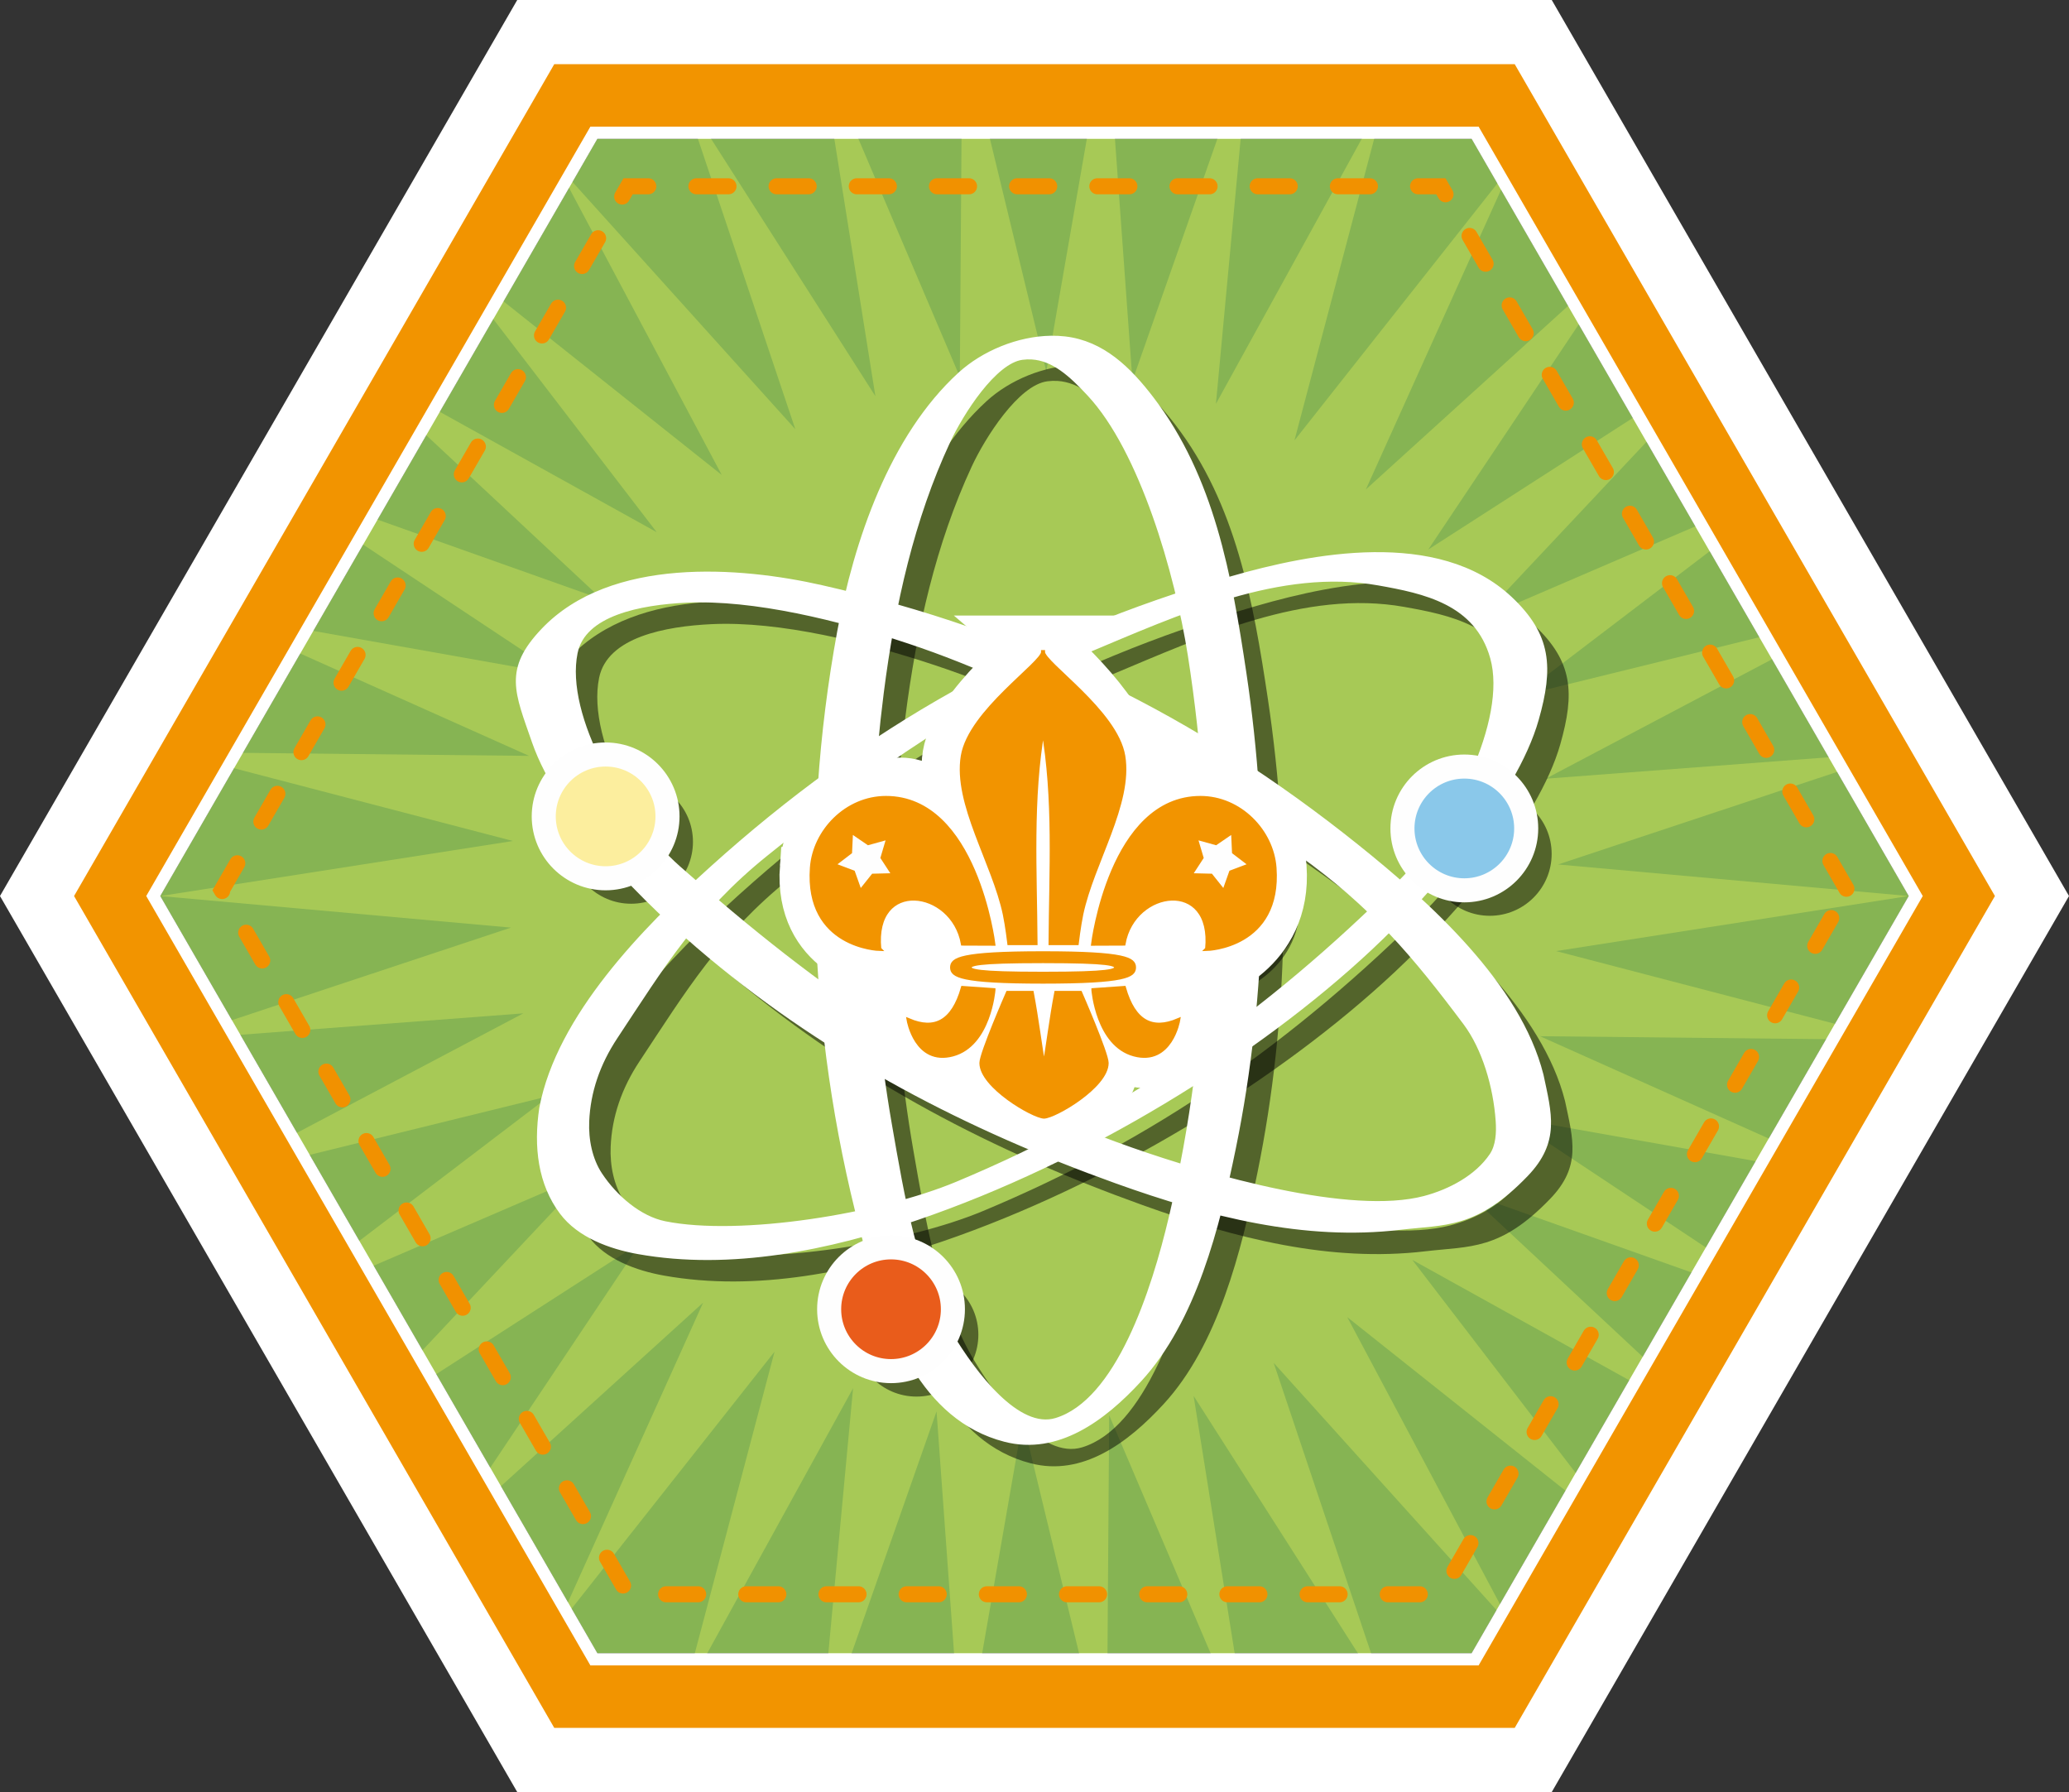 <?xml version="1.0" encoding="UTF-8" standalone="no"?>
<!-- Created with Inkscape (http://www.inkscape.org/) -->

<svg
   width="258.04mm"
   height="223.469mm"
   viewBox="0 0 258.04 223.469"
   version="1.1"
   id="svg1"
   xml:space="preserve"
   inkscape:version="1.3.2 (091e20e, 2023-11-25, custom)"
   sodipodi:docname="Especialidades.svg"
   xmlns:inkscape="http://www.inkscape.org/namespaces/inkscape"
   xmlns:sodipodi="http://sodipodi.sourceforge.net/DTD/sodipodi-0.dtd"
   xmlns="http://www.w3.org/2000/svg"
   xmlns:svg="http://www.w3.org/2000/svg"><rect x="0" y="0" width="258.04" height="223.469" fill="#333333" stroke="none"/><sodipodi:namedview
     id="namedview1"
     pagecolor="#ffffff"
     bordercolor="#000000"
     borderopacity="0.25"
     inkscape:showpageshadow="2"
     inkscape:pageopacity="0.0"
     inkscape:pagecheckerboard="0"
     inkscape:deskcolor="#d1d1d1"
     inkscape:document-units="mm"
     inkscape:zoom="0.5"
     inkscape:cx="8226"
     inkscape:cy="2653"
     inkscape:window-width="1920"
     inkscape:window-height="991"
     inkscape:window-x="-9"
     inkscape:window-y="-9"
     inkscape:window-maximized="1"
     inkscape:current-layer="layer3"
     showguides="true" /><defs
     id="defs1" /><g
     inkscape:groupmode="layer"
     id="layer3"
     inkscape:label="Capa 2"
     transform="translate(-2669.59,-872.439)"><g
       id="g841"
       inkscape:export-filename="CaminantesyRovers\asd.svg"
       inkscape:export-xdpi="96"
       inkscape:export-ydpi="96"
       transform="translate(597.562,298.311)"><path
         sodipodi:type="star"
         style="display:inline;fill:#86b453;fill-opacity:1;stroke:#86b453;stroke-width:8;stroke-linecap:round;stroke-linejoin:miter;stroke-miterlimit:29.8;stroke-dasharray:none;stroke-dashoffset:21.921;stroke-opacity:1;paint-order:fill markers stroke"
         id="path784"
         inkscape:flatsided="true"
         sodipodi:sides="6"
         sodipodi:cx="2183.8708"
         sodipodi:cy="711.20001"
         sodipodi:r1="104.42606"
         sodipodi:r2="66.092422"
         sodipodi:arg1="6.2931178e-09"
         sodipodi:arg2="0.52359879"
         inkscape:rounded="0"
         inkscape:randomized="0"
         d="m 2288.297,711.2 -52.213,90.436 -104.426,0 -52.213,-90.436 52.213,-90.436 104.426,0 z"
         inkscape:transform-center-x="2.7513333e-05"
         inkscape:transform-center-y="-8.9599999e-06"
         transform="translate(17.177,-25.338)" /><path
         sodipodi:type="star"
         style="display:inline;fill:#a7c956;fill-opacity:1;stroke:none;stroke-width:8;stroke-linecap:round;stroke-linejoin:miter;stroke-miterlimit:29.8;stroke-dasharray:none;stroke-dashoffset:21.921;stroke-opacity:1;paint-order:fill markers stroke"
         id="path785"
         inkscape:flatsided="false"
         sodipodi:sides="38"
         sodipodi:cx="2183.8708"
         sodipodi:cy="711.20001"
         sodipodi:r1="109.02294"
         sodipodi:r2="65.413765"
         sodipodi:arg1="0"
         sodipodi:arg2="0.1051533"
         inkscape:rounded="0"
         inkscape:randomized="0"
         d="m 2292.894,711.2 -43.971,6.866 42.484,11.079 -44.501,-0.465 40.081,17.92 -43.817,-7.783 36.584,24.273 -41.939,-14.889 32.09,29.963 -38.916,-21.589 26.721,34.837 -34.832,-27.7 20.622,38.76 -29.797,-33.055 13.962,41.625 -23.95,-37.509 6.92,43.356 -17.45,-40.94 -0.311,43.903 -10.473,-43.253 -7.533,43.253 -3.211,-44.387 -14.549,41.424 4.138,-44.31 -21.169,38.464 11.375,-43.025 -27.211,34.455 18.302,-40.566 -32.511,29.506 24.729,-37 -36.924,23.753 30.482,-32.425 -40.33,17.351 35.403,-26.966 -42.636,10.476 39.359,-20.771 -43.779,3.316 42.241,-14.009 -43.728,-3.935 43.971,-6.866 -42.484,-11.079 44.501,0.465 -40.081,-17.92 43.817,7.783 -36.584,-24.273 41.939,14.889 -32.09,-29.963 38.916,21.589 -26.721,-34.837 34.832,27.7 -20.622,-38.76 29.797,33.055 -13.962,-41.625 23.95,37.509 -6.92,-43.356 17.45,40.94 0.311,-43.903 10.473,43.253 7.533,-43.253 3.211,44.387 14.549,-41.424 -4.138,44.31 21.169,-38.464 -11.375,43.025 27.211,-34.455 -18.302,40.566 32.511,-29.506 -24.729,37 36.924,-23.753 -30.482,32.425 40.33,-17.351 -35.403,26.966 42.636,-10.476 -39.359,20.771 43.779,-3.316 -42.241,14.009 z"
         inkscape:transform-center-x="2.7513333e-05"
         inkscape:transform-center-y="-8.9599999e-06"
         transform="translate(17.177,-25.338)" /><path
         sodipodi:type="star"
         style="fill:none;stroke:#f19100;stroke-width:2;stroke-linecap:round;stroke-linejoin:miter;stroke-miterlimit:29.8;stroke-dasharray:4, 6;stroke-dashoffset:6;stroke-opacity:1;paint-order:fill markers stroke"
         id="path787"
         inkscape:flatsided="true"
         sodipodi:sides="6"
         sodipodi:cx="2183.8708"
         sodipodi:cy="711.20001"
         sodipodi:r1="101.37034"
         sodipodi:r2="66.092422"
         sodipodi:arg1="6.293118e-09"
         sodipodi:arg2="0.52359879"
         inkscape:rounded="0"
         inkscape:randomized="0"
         d="m 2285.241,711.2 -50.685,87.789 -101.37,0 -50.685,-87.789 50.685,-87.789 101.37,0 z"
         inkscape:transform-center-x="2.7513333e-05"
         inkscape:transform-center-y="-8.9599999e-06"
         transform="translate(17.177,-26.054)" /><path
         sodipodi:type="star"
         style="fill:none;stroke:#ffffff;stroke-width:8;stroke-linecap:round;stroke-linejoin:miter;stroke-miterlimit:29.8;stroke-dasharray:none;stroke-dashoffset:21.921;stroke-opacity:1;paint-order:fill markers stroke"
         id="path788"
         inkscape:flatsided="true"
         sodipodi:sides="6"
         sodipodi:cx="2183.8708"
         sodipodi:cy="711.20001"
         sodipodi:r1="113.64817"
         sodipodi:r2="66.092422"
         sodipodi:arg1="6.2931178e-09"
         sodipodi:arg2="0.52359879"
         inkscape:rounded="0"
         inkscape:randomized="0"
         d="m 2297.519,711.2 -56.824,98.422 -113.648,-10e-6 -56.824,-98.422 56.824,-98.422 113.648,0 z"
         inkscape:transform-center-x="2.7513333e-05"
         inkscape:transform-center-y="-8.9599999e-06"
         transform="translate(17.177,-25.338)" /><path
         sodipodi:type="star"
         style="fill:none;stroke:#f29400;stroke-width:8;stroke-linecap:round;stroke-linejoin:miter;stroke-miterlimit:29.8;stroke-dasharray:none;stroke-dashoffset:21.921;stroke-opacity:1;paint-order:fill markers stroke"
         id="path789"
         inkscape:flatsided="true"
         sodipodi:sides="6"
         sodipodi:cx="2183.8708"
         sodipodi:cy="711.20001"
         sodipodi:r1="115.40091"
         sodipodi:r2="66.092422"
         sodipodi:arg1="6.2931178e-09"
         sodipodi:arg2="0.52359879"
         inkscape:rounded="0"
         inkscape:randomized="0"
         d="m 2299.272,711.2 -57.7,99.94 -115.401,0 -57.7,-99.94 57.7,-99.94 115.401,0 z"
         inkscape:transform-center-x="2.7513333e-05"
         inkscape:transform-center-y="-8.9599999e-06"
         transform="translate(17.177,-25.338)" /><path
         sodipodi:type="star"
         style="fill:none;stroke:#ffffff;stroke-width:8;stroke-linecap:round;stroke-linejoin:miter;stroke-miterlimit:29.8;stroke-dasharray:none;stroke-dashoffset:21.921;stroke-opacity:1;paint-order:fill markers stroke"
         id="path790"
         inkscape:flatsided="true"
         sodipodi:sides="6"
         sodipodi:cx="2183.8708"
         sodipodi:cy="711.20001"
         sodipodi:r1="124.40124"
         sodipodi:r2="66.092422"
         sodipodi:arg1="6.2931178e-09"
         sodipodi:arg2="0.52359879"
         inkscape:rounded="0"
         inkscape:randomized="0"
         d="m 2308.272,711.2 -62.201,107.735 -124.401,0 -62.201,-107.735 62.201,-107.735 124.401,0 z"
         inkscape:transform-center-x="2.7513333e-05"
         inkscape:transform-center-y="-8.9599999e-06"
         transform="translate(17.177,-25.338)" /><g
         id="g824"
         transform="translate(100.337,-214.008)"
         style="fill:#000000;fill-opacity:0.5;stroke:none;stroke-width:1.7;stroke-dasharray:none;stroke-opacity:0.5"><g
           id="g798"
           style="display:inline;fill:#000000;fill-opacity:0.5;stroke:none;stroke-width:1.7;stroke-dasharray:none;stroke-opacity:0.5"><path
             id="path791"
             style="display:inline;fill:#000000;fill-opacity:0.5;stroke:none;stroke-width:1.7;stroke-linecap:round;stroke-linejoin:round;stroke-miterlimit:29.8;stroke-dasharray:none;stroke-dashoffset:21.921;stroke-opacity:0.5;paint-order:fill markers stroke"
             d="m 2105.948,833.678 c -4.016,0.057 -8.311,1.829 -11.21,4.479 -8.461,7.736 -12.889,20.718 -14.967,31.992 -4.682,25.401 -3.463,51.788 3.461,76.8 2.788,10.069 6.907,21.06 17.025,23.667 6.414,1.652 12.074,-2.515 16.557,-7.39 6.773,-7.365 9.688,-19.009 11.693,-28.812 3.951,-19.312 4.228,-39.625 1.31,-59.12 -1.829,-12.219 -3.992,-24.336 -11.506,-34.144 -2.819,-3.68 -6.059,-6.859 -10.664,-7.39 -0.557,-0.064 -1.125,-0.091 -1.699,-0.083 z m -2.395,1.958 c 2.845,0.169 5.075,2.251 7.329,4.67 6.579,7.06 11.004,22.367 12.62,32.656 3.64,23.181 3.02,47.354 -2.364,70.18 -2.168,9.189 -6.633,23.101 -14.5,25.48 -4.987,1.508 -10.511,-5.943 -13.436,-10.813 -4.396,-7.32 -6.036,-17.254 -7.595,-26.199 -3.072,-17.624 -3.287,-36.161 -1.018,-53.952 1.423,-11.151 3.853,-21.788 8.292,-31.346 1.689,-3.637 5.833,-10.142 9.414,-10.626 0.433,-0.059 0.852,-0.074 1.259,-0.05 z" /><path
             id="path792"
             style="display:inline;fill:#000000;fill-opacity:0.5;stroke:none;stroke-width:1.7;stroke-linecap:round;stroke-linejoin:round;stroke-miterlimit:29.8;stroke-dasharray:none;stroke-dashoffset:21.921;stroke-opacity:0.5;paint-order:fill markers stroke"
             d="m 2166.873,925.421 c -2.808,-11.115 -13.999,-21.227 -22.946,-28.396 -20.158,-16.15 -41.331,-26.51 -66.641,-32.251 -10.189,-2.311 -26.12,-3.556 -34.529,5.313 -4.557,4.807 -3.235,7.393 -1.062,13.651 3.282,9.452 14.142,20.178 21.827,26.586 15.14,12.623 32.108,21.425 50.661,28.084 11.629,4.173 23.432,7.166 35.258,5.765 5.599,-0.664 9.351,-0.065 15.593,-6.556 3.889,-4.044 2.858,-7.37 1.84,-12.196 z m -5.789,10.083 c -1.879,2.793 -5.312,4.595 -8.509,5.436 -9.333,2.453 -26.896,-2.616 -36.724,-6.064 -22.142,-7.768 -38.974,-19.626 -56.531,-35.175 -7.068,-6.26 -14.542,-18.978 -12.912,-27.033 1.033,-5.107 8.339,-6.429 14.013,-6.7 8.529,-0.407 19.246,2.256 27.864,5.118 16.978,5.637 34.202,16.01 48.798,26.431 9.149,6.532 14.391,12.782 20.709,21.218 2.404,3.21 3.807,8.009 4.109,12.331 0.105,1.501 0.023,3.191 -0.817,4.44 z"
             sodipodi:nodetypes="sssssssassassssssssaa" /><path
             id="path794"
             style="fill:#000000;fill-opacity:0.5;stroke:none;stroke-width:1.7;stroke-linecap:round;stroke-linejoin:round;stroke-miterlimit:29.8;stroke-dasharray:none;stroke-dashoffset:21.921;stroke-opacity:0.5;paint-order:fill markers stroke"
             d="m 2042.626,929.498 c 2.157,-11.26 12.674,-22.072 21.189,-29.749 19.184,-17.295 39.718,-28.87 64.651,-36.075 10.037,-2.901 25.671,-5.93 34.581,2.435 4.829,4.533 5.049,8.449 3.244,14.823 -2.726,9.627 -13.341,21.563 -20.64,28.406 -14.38,13.483 -35.747,26.544 -56.482,33.63 -11.015,3.764 -23.205,6.286 -34.664,4.235 -3.47,-0.621 -7.287,-2.022 -9.4,-4.844 -2.617,-3.495 -3.216,-7.985 -2.481,-12.862 z m 6.895,8.406 c 1.889,2.861 4.975,5.535 8.216,6.188 9.46,1.906 26.962,-0.936 36.573,-4.95 21.652,-9.043 38.758,-21.133 55.38,-37.678 6.692,-6.66 13.737,-20.289 11.516,-28.202 -1.99,-7.089 -8.734,-8.439 -14.38,-9.445 -12.347,-2.201 -25.079,3.673 -36.647,8.517 -14.548,6.092 -26.002,14.07 -39.968,25.324 -8.753,7.053 -12.961,14.061 -18.777,22.85 -2.213,3.344 -3.428,6.894 -3.583,10.631 -0.097,2.321 0.389,4.827 1.669,6.766 z"
             sodipodi:nodetypes="ssssssaaasassssaassaa" /><circle
             style="display:inline;fill:#000000;fill-opacity:0.5;stroke:none;stroke-width:1.7;stroke-linecap:round;stroke-linejoin:round;stroke-miterlimit:29.8;stroke-dasharray:none;stroke-dashoffset:21.921;stroke-opacity:0.5;paint-order:fill markers stroke"
             id="circle796"
             cx="2050.398"
             cy="893.115"
             r="7.717" /><circle
             style="display:inline;fill:#000000;fill-opacity:0.5;stroke:none;stroke-width:1.7;stroke-linecap:round;stroke-linejoin:round;stroke-miterlimit:29.8;stroke-dasharray:none;stroke-dashoffset:21.921;stroke-opacity:0.5;paint-order:fill markers stroke"
             id="circle797"
             cx="2085.992"
             cy="954.573"
             r="7.717" /><circle
             style="display:inline;fill:#000000;fill-opacity:0.5;stroke:none;stroke-width:1.7;stroke-linecap:round;stroke-linejoin:round;stroke-miterlimit:29.8;stroke-dasharray:none;stroke-dashoffset:21.921;stroke-opacity:0.5;paint-order:fill markers stroke"
             id="circle798"
             cx="2157.492"
             cy="894.618"
             r="7.717" /></g><path
           id="path812"
           style="fill:#000000;fill-opacity:0.5;stroke:none;stroke-width:1.7;stroke-linecap:round;stroke-linejoin:miter;stroke-miterlimit:10;stroke-dasharray:none;stroke-dashoffset:21.921;stroke-opacity:0.5;paint-order:fill markers stroke"
           d="m 2104.673,872.067 c 0,0 -9.843,8.001 -10.758,13.517 -0.985,5.937 5.258,13.256 6.267,19.736 l 0.561,3.603 3.274,-18.653 1.606,5.556 3.539,13.097 c 0,0 0.26,-2.168 0.561,-3.603 1.348,-6.418 6.223,-13.799 5.239,-19.736 -0.915,-5.517 -10.29,-13.517 -10.29,-13.517 z m -28.55,27.455 c -0.713,9.867 8.221,11.341 8.221,11.341 -0.872,-8.924 9.362,-8.82 10.607,-1.884 l 3.798,0.015 c 0,0 -3.55,-19.212 -11.579,-19.209 -8.029,0.003 -10.717,5.175 -11.046,9.737 z m 35.073,9.471 3.799,-0.015 c 1.245,-6.936 11.291,-5.808 10.419,3.116 0,0 9.121,-2.704 8.408,-12.572 -0.33,-4.563 -3.732,-10.293 -11.761,-10.296 -8.029,-0.003 -10.865,19.767 -10.865,19.767 z m -6.242,1.19 c -10.39,0 -31.446,-3.898 -11.344,1.769 0.941,0.265 0.954,1.769 11.344,1.769 10.39,0 10.367,-1.768 11.344,-1.769 14.784,-0.023 -0.954,-1.769 -11.344,-1.769 z m 0,0.983 c 8.473,0 9.107,0.352 9.107,0.786 0,0.434 -0.657,0.786 -9.107,0.786 -8.45,0 -9.154,-0.352 -9.154,-0.786 0,-0.434 0.681,-0.786 9.154,-0.786 z m -10.002,3.346 c -1.222,4.257 -3.51,5.407 -6.76,4.022 0,0 0.936,5.487 5.49,4.266 4.554,-1.22 5.084,-8.022 5.084,-8.022 z m 20.097,0 -3.815,0.266 c 0,0 0.531,6.802 5.085,8.022 4.554,1.22 5.49,-4.266 5.49,-4.266 -3.25,1.385 -5.537,0.235 -6.76,-4.022 z m -14.486,0.609 c 0,0 -3.297,7.546 -3.297,8.746 0,7.461 15.622,7.461 15.622,0 0,-1.201 -3.297,-8.746 -3.297,-8.746 l -4.316,6.879 -1.717,-6.879 z"
           sodipodi:nodetypes="sssccccssssccccsccssccssssscsscccccccscccscsccccc" /><g
           id="g820"
           style="fill:#000000;fill-opacity:0.5;stroke:none;stroke-width:1.7;stroke-dasharray:none;stroke-opacity:0.5"><path
             style="fill:#000000;fill-opacity:0.5;stroke:none;stroke-width:1.7;stroke-linecap:square;stroke-linejoin:miter;stroke-miterlimit:29.8;stroke-dasharray:none;stroke-dashoffset:21.921;stroke-opacity:0.5;paint-order:fill markers stroke"
             d="m 2084.531,909.647 c 0,0 -9.121,-0.257 -8.408,-10.125 0.33,-4.563 4.327,-8.706 9.233,-8.708 11.152,-0.004 13.393,18.179 13.393,18.179 l -3.799,-0.015 c -1.245,-6.936 -11.291,-8.256 -10.42,0.668 z"
             id="path813"
             sodipodi:nodetypes="csscccc" /><path
             style="fill:#000000;fill-opacity:0.5;stroke:none;stroke-width:1.7;stroke-linecap:square;stroke-linejoin:miter;stroke-miterlimit:29.8;stroke-dasharray:none;stroke-dashoffset:21.921;stroke-opacity:0.5;paint-order:fill markers stroke"
             d="m 2125.414,909.647 c 0,0 9.121,-0.257 8.408,-10.125 -0.33,-4.563 -4.327,-8.706 -9.233,-8.708 -11.152,-0.004 -13.393,18.179 -13.393,18.179 l 3.799,-0.015 c 1.245,-6.936 11.291,-8.256 10.42,0.668 z"
             id="path814"
             sodipodi:nodetypes="csscccc" /><path
             style="fill:#000000;fill-opacity:0.5;stroke:none;stroke-width:1.7;stroke-linecap:square;stroke-linejoin:miter;stroke-miterlimit:29.8;stroke-dasharray:none;stroke-dashoffset:21.921;stroke-opacity:0.5;paint-order:fill markers stroke"
             d="m 2104.953,872.628 c 0,1.402 -9.095,7.439 -10.009,12.956 -0.985,5.937 3.891,13.318 5.238,19.736 0.301,1.435 0.561,3.603 0.561,3.603 h 3.274 c -0.055,-8.99 -0.627,-17.979 0.935,-26.847 1.562,8.868 0.99,17.857 0.935,26.847 h 3.274 c 0,0 0.26,-2.169 0.561,-3.603 1.348,-6.418 6.223,-13.799 5.238,-19.736 -0.915,-5.517 -10.009,-11.554 -10.009,-12.956"
             id="path815"
             sodipodi:nodetypes="csscccccssc" /><path
             id="path817"
             style="fill:#000000;fill-opacity:0.5;stroke:none;stroke-width:1.7;stroke-linecap:square;stroke-linejoin:miter;stroke-miterlimit:29.8;stroke-dasharray:none;stroke-dashoffset:21.921;stroke-opacity:0.5;paint-order:fill markers stroke"
             d="m 2104.953,910.183 c -10.39,0 -11.344,0.792 -11.344,1.769 0,0.977 0.954,1.769 11.344,1.769 10.39,0 11.344,-0.792 11.344,-1.769 0,-0.977 -0.954,-1.769 -11.344,-1.769 z m 0,0.983 c 8.473,0 9.107,0.352 9.107,0.786 0,0.434 -0.657,0.786 -9.107,0.786 -8.45,0 -9.154,-0.352 -9.154,-0.786 0,-0.434 0.681,-0.786 9.154,-0.786 z" /><path
             style="fill:#000000;fill-opacity:0.5;stroke:none;stroke-width:1.7;stroke-linecap:square;stroke-linejoin:miter;stroke-miterlimit:29.8;stroke-dasharray:none;stroke-dashoffset:21.921;stroke-opacity:0.5;paint-order:fill markers stroke"
             d="m 2098.765,914.778 -3.815,-0.266 c -1.222,4.257 -3.51,5.407 -6.76,4.022 0,0 0.936,5.487 5.49,4.266 4.554,-1.22 5.085,-8.022 5.085,-8.022 z"
             id="path818"
             sodipodi:nodetypes="ccczc" /><path
             style="fill:#000000;fill-opacity:0.5;stroke:none;stroke-width:1.7;stroke-linecap:square;stroke-linejoin:miter;stroke-miterlimit:29.8;stroke-dasharray:none;stroke-dashoffset:21.921;stroke-opacity:0.5;paint-order:fill markers stroke"
             d="m 2111.233,914.778 3.815,-0.266 c 1.222,4.257 3.51,5.407 6.76,4.022 0,0 -0.936,5.487 -5.49,4.266 -4.554,-1.22 -5.085,-8.022 -5.085,-8.022 z"
             id="path819"
             sodipodi:nodetypes="ccczc" /><path
             style="fill:#000000;fill-opacity:0.5;stroke:none;stroke-width:1.7;stroke-linecap:square;stroke-linejoin:miter;stroke-miterlimit:29.8;stroke-dasharray:none;stroke-dashoffset:21.921;stroke-opacity:0.5;paint-order:fill markers stroke"
             d="m 2106.595,915.121 h 2.993 c 0,0 3.297,7.546 3.297,8.746 0,2.888 -6.434,6.637 -7.811,6.688 -1.377,-0.051 -7.811,-3.8 -7.811,-6.688 0,-1.201 3.297,-8.746 3.297,-8.746 h 2.993 c 0.618,3.275 0.995,6.429 1.52,9.518 0.526,-3.089 0.902,-6.243 1.52,-9.518 z"
             id="path820"
             sodipodi:nodetypes="ccscscccc" /></g><path
           sodipodi:type="star"
           style="fill:#000000;fill-opacity:0.5;stroke:none;stroke-width:1.7;stroke-linecap:square;stroke-linejoin:miter;stroke-miterlimit:29.8;stroke-dasharray:none;stroke-dashoffset:21.921;stroke-opacity:0.5;paint-order:fill markers stroke"
           id="path821"
           inkscape:flatsided="false"
           sodipodi:sides="5"
           sodipodi:cx="2082.8"
           sodipodi:cy="898.57458"
           sodipodi:r1="0.42899281"
           sodipodi:r2="0.22981399"
           sodipodi:arg1="0.48088728"
           sodipodi:arg2="1.1092058"
           inkscape:rounded="0"
           inkscape:randomized="0"
           d="m 2083.18,898.773 -0.278,0.007 -0.173,0.217 -0.093,-0.262 -0.26,-0.098 0.221,-0.169 0.013,-0.278 0.229,0.157 0.268,-0.074 -0.079,0.267 z"
           inkscape:transform-center-x="0.022026459"
           inkscape:transform-center-y="0.019462336" /><path
           sodipodi:type="star"
           style="fill:#000000;fill-opacity:0.5;stroke:none;stroke-width:1.7;stroke-linecap:square;stroke-linejoin:miter;stroke-miterlimit:29.8;stroke-dasharray:none;stroke-dashoffset:21.921;stroke-opacity:0.5;paint-order:fill markers stroke"
           id="path822"
           inkscape:flatsided="false"
           sodipodi:sides="5"
           sodipodi:cx="2082.8"
           sodipodi:cy="898.57458"
           sodipodi:r1="0.42899281"
           sodipodi:r2="0.22981399"
           sodipodi:arg1="0.48088728"
           sodipodi:arg2="1.1092058"
           inkscape:rounded="0"
           inkscape:randomized="0"
           d="m 2083.18,898.773 -0.278,0.007 -0.173,0.217 -0.093,-0.262 -0.26,-0.098 0.221,-0.169 0.013,-0.278 0.229,0.157 0.268,-0.074 -0.079,0.267 z"
           inkscape:transform-center-x="-0.022076321"
           inkscape:transform-center-y="0.019462336"
           transform="matrix(-1,0,0,1,4209.653,0)" /></g><g
         id="g840"
         transform="translate(97.162,-217.183)"><g
           id="g829"
           style="display:inline"><path
             id="path825"
             style="display:inline;fill:#ffffff;fill-opacity:1;stroke:#ffffff;stroke-width:1;stroke-linecap:round;stroke-linejoin:round;stroke-miterlimit:29.8;stroke-dasharray:none;stroke-dashoffset:21.921;stroke-opacity:1;paint-order:fill markers stroke"
             d="m 2105.948,833.678 c -4.016,0.057 -8.311,1.829 -11.21,4.479 -8.461,7.736 -12.889,20.718 -14.967,31.992 -4.682,25.401 -3.463,51.788 3.461,76.8 2.788,10.069 6.907,21.06 17.025,23.667 6.414,1.652 12.074,-2.515 16.557,-7.39 6.773,-7.365 9.688,-19.009 11.693,-28.812 3.951,-19.312 4.228,-39.625 1.31,-59.12 -1.829,-12.219 -3.992,-24.336 -11.506,-34.144 -2.819,-3.68 -6.059,-6.859 -10.664,-7.39 -0.557,-0.064 -1.125,-0.091 -1.699,-0.083 z m -2.395,1.958 c 2.845,0.169 5.075,2.251 7.329,4.67 6.579,7.06 11.004,22.367 12.62,32.656 3.64,23.181 3.02,47.354 -2.364,70.18 -2.168,9.189 -6.633,23.101 -14.5,25.48 -4.987,1.508 -10.511,-5.943 -13.436,-10.813 -4.396,-7.32 -6.036,-17.254 -7.595,-26.199 -3.072,-17.624 -3.287,-36.161 -1.018,-53.952 1.423,-11.151 3.853,-21.788 8.292,-31.346 1.689,-3.637 5.833,-10.142 9.414,-10.626 0.433,-0.059 0.852,-0.074 1.259,-0.05 z" /><path
             id="path826"
             style="display:inline;fill:#ffffff;fill-opacity:1;stroke:#ffffff;stroke-width:1;stroke-linecap:round;stroke-linejoin:round;stroke-miterlimit:29.8;stroke-dasharray:none;stroke-dashoffset:21.921;stroke-opacity:1;paint-order:fill markers stroke"
             d="m 2166.873,925.421 c -2.808,-11.115 -13.999,-21.227 -22.946,-28.396 -20.158,-16.15 -41.331,-26.51 -66.641,-32.251 -10.189,-2.311 -26.12,-3.556 -34.529,5.313 -4.557,4.807 -3.235,7.393 -1.062,13.651 3.282,9.452 14.142,20.178 21.827,26.586 15.14,12.623 32.108,21.425 50.661,28.084 11.629,4.173 23.432,7.166 35.258,5.765 5.599,-0.664 9.351,-0.065 15.593,-6.556 3.889,-4.044 2.858,-7.37 1.84,-12.196 z m -5.789,10.083 c -1.879,2.793 -5.312,4.595 -8.509,5.436 -9.333,2.453 -26.896,-2.616 -36.724,-6.064 -22.142,-7.768 -38.974,-19.626 -56.531,-35.175 -7.068,-6.26 -14.542,-18.978 -12.912,-27.033 1.033,-5.107 8.339,-6.429 14.013,-6.7 8.529,-0.407 19.246,2.256 27.864,5.118 16.978,5.637 34.202,16.01 48.798,26.431 9.149,6.532 14.391,12.782 20.709,21.218 2.404,3.21 3.807,8.009 4.109,12.331 0.105,1.501 0.023,3.191 -0.817,4.44 z"
             sodipodi:nodetypes="sssssssassassssssssaa" /><path
             id="path827"
             style="fill:#ffffff;fill-opacity:1;stroke:#ffffff;stroke-width:1;stroke-linecap:round;stroke-linejoin:round;stroke-miterlimit:29.8;stroke-dasharray:none;stroke-dashoffset:21.921;stroke-opacity:1;paint-order:fill markers stroke"
             d="m 2042.626,929.498 c 2.157,-11.26 12.674,-22.072 21.189,-29.749 19.184,-17.295 39.718,-28.87 64.651,-36.075 10.037,-2.901 25.671,-5.93 34.581,2.435 4.829,4.533 5.049,8.449 3.244,14.823 -2.726,9.627 -13.341,21.563 -20.64,28.406 -14.38,13.483 -35.747,26.544 -56.482,33.63 -11.015,3.764 -23.205,6.286 -34.664,4.235 -3.47,-0.621 -7.287,-2.022 -9.4,-4.844 -2.617,-3.495 -3.216,-7.985 -2.481,-12.862 z m 6.895,8.406 c 1.889,2.861 4.975,5.535 8.216,6.188 9.46,1.906 26.962,-0.936 36.573,-4.95 21.652,-9.043 38.758,-21.133 55.38,-37.678 6.692,-6.66 13.737,-20.289 11.516,-28.202 -1.99,-7.089 -8.734,-8.439 -14.38,-9.445 -12.347,-2.201 -25.079,3.673 -36.647,8.517 -14.548,6.092 -26.002,14.07 -39.968,25.324 -8.753,7.053 -12.961,14.061 -18.777,22.85 -2.213,3.344 -3.428,6.894 -3.583,10.631 -0.097,2.321 0.389,4.827 1.669,6.766 z"
             sodipodi:nodetypes="ssssssaaasassssaassaa" /><circle
             style="display:inline;fill:#fcee9e;fill-opacity:1;stroke:#fefefe;stroke-width:3;stroke-linecap:round;stroke-linejoin:round;stroke-miterlimit:29.8;stroke-dasharray:none;stroke-dashoffset:21.921;stroke-opacity:1;paint-order:fill markers stroke"
             id="circle827"
             cx="2050.398"
             cy="893.115"
             r="7.717" /><circle
             style="display:inline;fill:#e95c1b;fill-opacity:1;stroke:#fefefe;stroke-width:3;stroke-linecap:round;stroke-linejoin:round;stroke-miterlimit:29.8;stroke-dasharray:none;stroke-dashoffset:21.921;stroke-opacity:1;paint-order:fill markers stroke"
             id="circle828"
             cx="2085.992"
             cy="954.573"
             r="7.717" /><circle
             style="display:inline;fill:#8ac8ea;fill-opacity:1;stroke:#fefefe;stroke-width:3;stroke-linecap:round;stroke-linejoin:round;stroke-miterlimit:29.8;stroke-dasharray:none;stroke-dashoffset:21.921;stroke-opacity:1;paint-order:fill markers stroke"
             id="circle829"
             cx="2157.492"
             cy="894.618"
             r="7.717" /></g><path
           id="path830"
           style="fill:none;fill-opacity:1;stroke:#ffffff;stroke-width:8;stroke-linecap:round;stroke-linejoin:miter;stroke-miterlimit:10;stroke-dasharray:none;stroke-dashoffset:21.921;stroke-opacity:1;paint-order:fill markers stroke"
           d="m 2104.673,872.067 c 0,0 -9.843,8.001 -10.758,13.517 -0.985,5.937 5.258,13.256 6.267,19.736 l 0.561,3.603 3.274,-18.653 1.606,5.556 3.539,13.097 c 0,0 0.26,-2.168 0.561,-3.603 1.348,-6.418 6.223,-13.799 5.239,-19.736 -0.915,-5.517 -10.29,-13.517 -10.29,-13.517 z m -28.55,27.455 c -0.713,9.867 8.221,11.341 8.221,11.341 -0.872,-8.924 9.362,-8.82 10.607,-1.884 l 3.798,0.015 c 0,0 -3.55,-19.212 -11.579,-19.209 -8.029,0.003 -10.717,5.175 -11.046,9.737 z m 35.073,9.471 3.799,-0.015 c 1.245,-6.936 11.291,-5.808 10.419,3.116 0,0 9.121,-2.704 8.408,-12.572 -0.33,-4.563 -3.732,-10.293 -11.761,-10.296 -8.029,-0.003 -10.865,19.767 -10.865,19.767 z m -6.242,1.19 c -10.39,0 -31.446,-3.898 -11.344,1.769 0.941,0.265 0.954,1.769 11.344,1.769 10.39,0 10.367,-1.768 11.344,-1.769 14.784,-0.023 -0.954,-1.769 -11.344,-1.769 z m 0,0.983 c 8.473,0 9.107,0.352 9.107,0.786 0,0.434 -0.657,0.786 -9.107,0.786 -8.45,0 -9.154,-0.352 -9.154,-0.786 0,-0.434 0.681,-0.786 9.154,-0.786 z m -10.002,3.346 c -1.222,4.257 -3.51,5.407 -6.76,4.022 0,0 0.936,5.487 5.49,4.266 4.554,-1.22 5.084,-8.022 5.084,-8.022 z m 20.097,0 -3.815,0.266 c 0,0 0.531,6.802 5.085,8.022 4.554,1.22 5.49,-4.266 5.49,-4.266 -3.25,1.385 -5.537,0.235 -6.76,-4.022 z m -14.486,0.609 c 0,0 -3.297,7.546 -3.297,8.746 0,7.461 15.622,7.461 15.622,0 0,-1.201 -3.297,-8.746 -3.297,-8.746 l -4.316,6.879 -1.717,-6.879 z"
           sodipodi:nodetypes="sssccccssssccccsccssccssssscsscccccccscccscsccccc" /><g
           id="g838"><path
             style="fill:#f29400;fill-opacity:1;stroke:#f29400;stroke-width:0.5;stroke-linecap:square;stroke-linejoin:miter;stroke-miterlimit:29.8;stroke-dasharray:none;stroke-dashoffset:21.921;stroke-opacity:1;paint-order:fill markers stroke"
             d="m 2084.531,909.647 c 0,0 -9.121,-0.257 -8.408,-10.125 0.33,-4.563 4.327,-8.706 9.233,-8.708 11.152,-0.004 13.393,18.179 13.393,18.179 l -3.799,-0.015 c -1.245,-6.936 -11.291,-8.256 -10.42,0.668 z"
             id="path831"
             sodipodi:nodetypes="csscccc" /><path
             style="fill:#f29400;fill-opacity:1;stroke:#f29400;stroke-width:0.5;stroke-linecap:square;stroke-linejoin:miter;stroke-miterlimit:29.8;stroke-dasharray:none;stroke-dashoffset:21.921;stroke-opacity:1;paint-order:fill markers stroke"
             d="m 2125.414,909.647 c 0,0 9.121,-0.257 8.408,-10.125 -0.33,-4.563 -4.327,-8.706 -9.233,-8.708 -11.152,-0.004 -13.393,18.179 -13.393,18.179 l 3.799,-0.015 c 1.245,-6.936 11.291,-8.256 10.42,0.668 z"
             id="path832"
             sodipodi:nodetypes="csscccc" /><path
             style="fill:#f29400;fill-opacity:1;stroke:#f29400;stroke-width:0.5;stroke-linecap:square;stroke-linejoin:miter;stroke-miterlimit:29.8;stroke-dasharray:none;stroke-dashoffset:21.921;stroke-opacity:1;paint-order:fill markers stroke"
             d="m 2104.953,872.628 c 0,1.402 -9.095,7.439 -10.009,12.956 -0.985,5.937 3.891,13.318 5.238,19.736 0.301,1.435 0.561,3.603 0.561,3.603 h 3.274 c -0.055,-8.99 -0.627,-17.979 0.935,-26.847 1.562,8.868 0.99,17.857 0.935,26.847 h 3.274 c 0,0 0.26,-2.169 0.561,-3.603 1.348,-6.418 6.223,-13.799 5.238,-19.736 -0.915,-5.517 -10.009,-11.554 -10.009,-12.956"
             id="path833"
             sodipodi:nodetypes="csscccccssc" /><path
             id="path834"
             style="fill:#f29400;fill-opacity:1;stroke:#f29400;stroke-width:0.5;stroke-linecap:square;stroke-linejoin:miter;stroke-miterlimit:29.8;stroke-dasharray:none;stroke-dashoffset:21.921;stroke-opacity:1;paint-order:fill markers stroke"
             d="m 2104.953,910.183 c -10.39,0 -11.344,0.792 -11.344,1.769 0,0.977 0.954,1.769 11.344,1.769 10.39,0 11.344,-0.792 11.344,-1.769 0,-0.977 -0.954,-1.769 -11.344,-1.769 z m 0,0.983 c 8.473,0 9.107,0.352 9.107,0.786 0,0.434 -0.657,0.786 -9.107,0.786 -8.45,0 -9.154,-0.352 -9.154,-0.786 0,-0.434 0.681,-0.786 9.154,-0.786 z" /><path
             style="fill:#f29400;fill-opacity:1;stroke:#f29400;stroke-width:0.5;stroke-linecap:square;stroke-linejoin:miter;stroke-miterlimit:29.8;stroke-dasharray:none;stroke-dashoffset:21.921;stroke-opacity:1;paint-order:fill markers stroke"
             d="m 2098.765,914.778 -3.815,-0.266 c -1.222,4.257 -3.51,5.407 -6.76,4.022 0,0 0.936,5.487 5.49,4.266 4.554,-1.22 5.085,-8.022 5.085,-8.022 z"
             id="path835"
             sodipodi:nodetypes="ccczc" /><path
             style="fill:#f29400;fill-opacity:1;stroke:#f29400;stroke-width:0.5;stroke-linecap:square;stroke-linejoin:miter;stroke-miterlimit:29.8;stroke-dasharray:none;stroke-dashoffset:21.921;stroke-opacity:1;paint-order:fill markers stroke"
             d="m 2111.233,914.778 3.815,-0.266 c 1.222,4.257 3.51,5.407 6.76,4.022 0,0 -0.936,5.487 -5.49,4.266 -4.554,-1.22 -5.085,-8.022 -5.085,-8.022 z"
             id="path836"
             sodipodi:nodetypes="ccczc" /><path
             style="fill:#f29400;fill-opacity:1;stroke:#f29400;stroke-width:0.5;stroke-linecap:square;stroke-linejoin:miter;stroke-miterlimit:29.8;stroke-dasharray:none;stroke-dashoffset:21.921;stroke-opacity:1;paint-order:fill markers stroke"
             d="m 2106.595,915.121 h 2.993 c 0,0 3.297,7.546 3.297,8.746 0,2.888 -6.434,6.637 -7.811,6.688 -1.377,-0.051 -7.811,-3.8 -7.811,-6.688 0,-1.201 3.297,-8.746 3.297,-8.746 h 2.993 c 0.618,3.275 0.995,6.429 1.52,9.518 0.526,-3.089 0.902,-6.243 1.52,-9.518 z"
             id="path838"
             sodipodi:nodetypes="ccscscccc" /></g><path
           sodipodi:type="star"
           style="fill:#8ac8ea;fill-opacity:1;stroke:#fefefe;stroke-width:3;stroke-linecap:square;stroke-linejoin:miter;stroke-miterlimit:29.8;stroke-dasharray:none;stroke-dashoffset:21.921;stroke-opacity:1;paint-order:fill markers stroke"
           id="path839"
           inkscape:flatsided="false"
           sodipodi:sides="5"
           sodipodi:cx="2082.8"
           sodipodi:cy="898.57458"
           sodipodi:r1="0.42899281"
           sodipodi:r2="0.22981399"
           sodipodi:arg1="0.48088728"
           sodipodi:arg2="1.1092058"
           inkscape:rounded="0"
           inkscape:randomized="0"
           d="m 2083.18,898.773 -0.278,0.007 -0.173,0.217 -0.093,-0.262 -0.26,-0.098 0.221,-0.169 0.013,-0.278 0.229,0.157 0.268,-0.074 -0.079,0.267 z"
           inkscape:transform-center-x="0.022026459"
           inkscape:transform-center-y="0.019462336" /><path
           sodipodi:type="star"
           style="fill:#8ac8ea;fill-opacity:1;stroke:#fefefe;stroke-width:3;stroke-linecap:square;stroke-linejoin:miter;stroke-miterlimit:29.8;stroke-dasharray:none;stroke-dashoffset:21.921;stroke-opacity:1;paint-order:fill markers stroke"
           id="path840"
           inkscape:flatsided="false"
           sodipodi:sides="5"
           sodipodi:cx="2082.8"
           sodipodi:cy="898.57458"
           sodipodi:r1="0.42899281"
           sodipodi:r2="0.22981399"
           sodipodi:arg1="0.48088728"
           sodipodi:arg2="1.1092058"
           inkscape:rounded="0"
           inkscape:randomized="0"
           d="m 2083.18,898.773 -0.278,0.007 -0.173,0.217 -0.093,-0.262 -0.26,-0.098 0.221,-0.169 0.013,-0.278 0.229,0.157 0.268,-0.074 -0.079,0.267 z"
           inkscape:transform-center-x="-0.022076321"
           inkscape:transform-center-y="0.019462336"
           transform="matrix(-1,0,0,1,4209.653,0)" /></g></g></g></svg>
